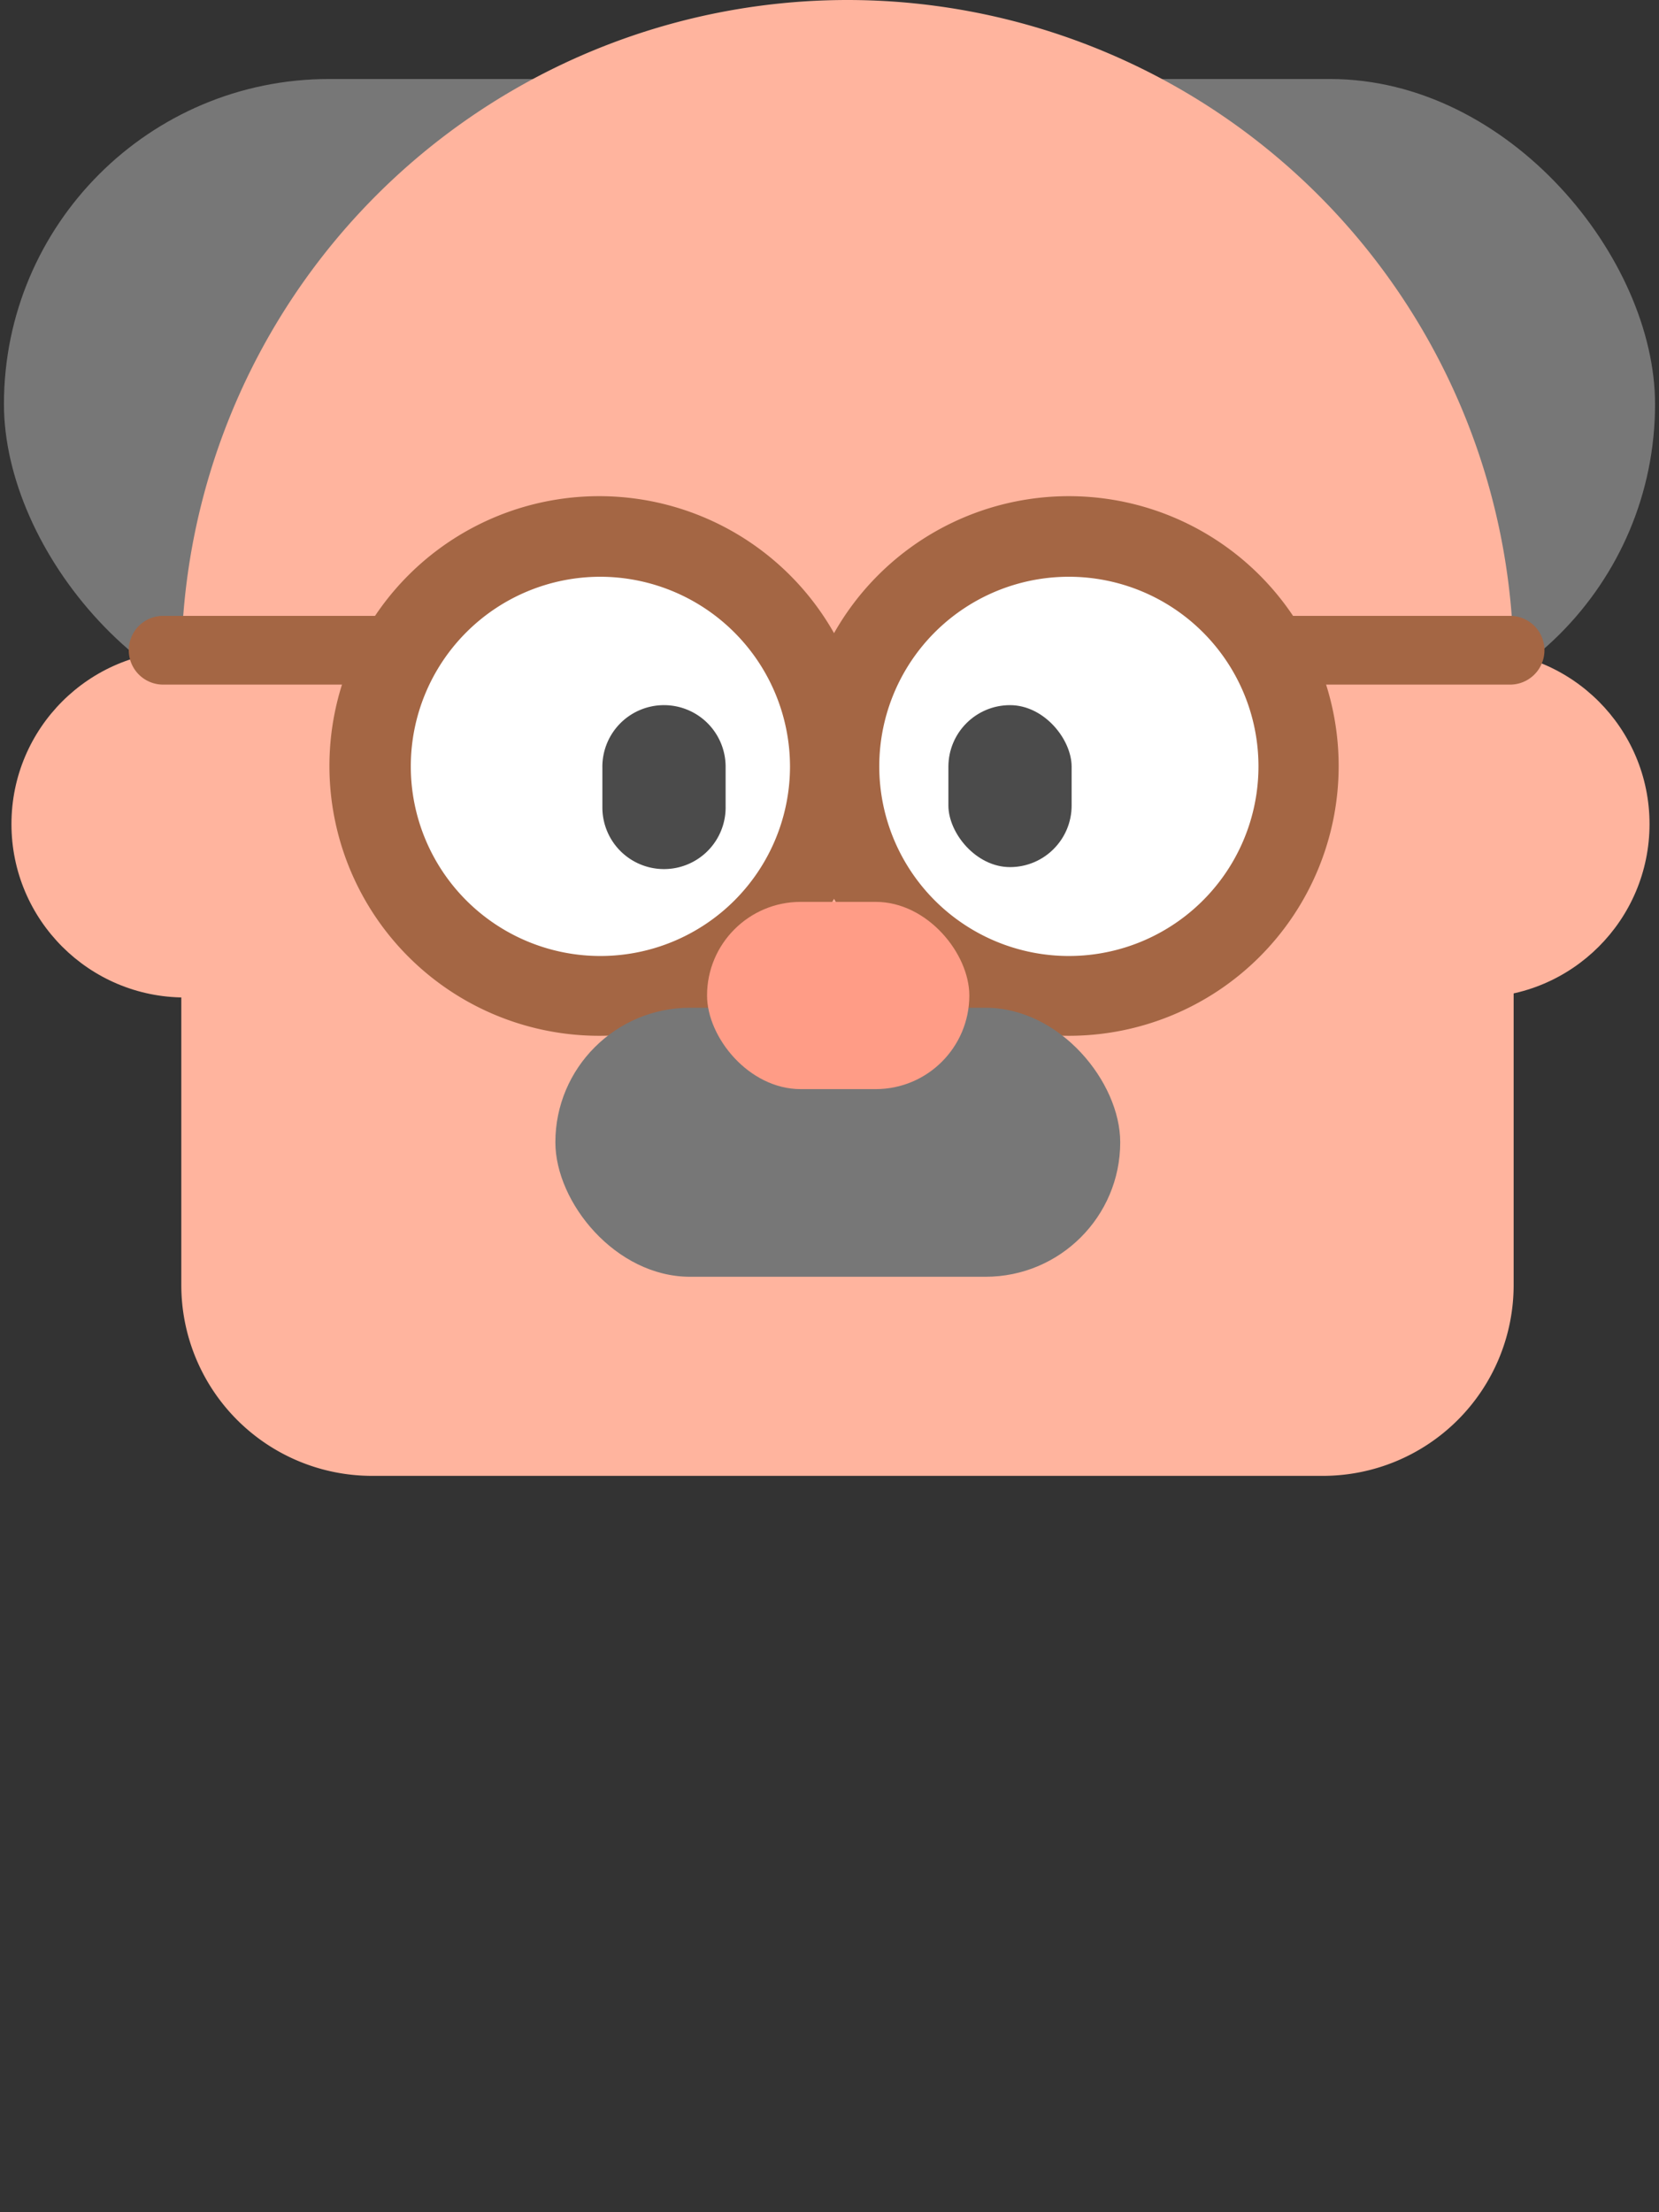 <svg id="Layer_3" data-name="Layer 3" xmlns="http://www.w3.org/2000/svg" viewBox="0 0 42 56"><rect x="0" y="0" width="42" height="56" fill="#333333" stroke="none"/><defs><style>.cls-1{fill:#777}.cls-2{fill:#ffb49e}.cls-3{fill:#fff}.cls-4{fill:#a46644}.cls-5{fill:#4b4b4b}</style></defs><rect class="cls-1" x=".1" y="2" width="41.8" height="16.46" rx="8.23" ry="8.23"/><circle class="cls-2" cx="37.37" cy="20.86" r="4.39"/><circle class="cls-2" cx="4.68" cy="20.86" r="4.39"/><path class="cls-2" d="M21.46 0a16.87 16.87 0 0 1 16.86 16.87v15.66a4.83 4.83 0 0 1-4.83 4.83H9.42a4.83 4.83 0 0 1-4.83-4.83V16.87A16.87 16.87 0 0 1 21.46 0z"/><path class="cls-3" d="M21 19.39a5.81 5.81 0 0 1-11.62.11v-.11a5.81 5.81 0 0 1 11.62 0zM32.88 19.39a5.81 5.81 0 0 1-11.62.11v-.11a5.81 5.81 0 0 1 11.62 0z"/><path class="cls-3" d="M33.05 19.39v.09a4.87 4.87 0 0 1-.6 2.28A5 5 0 0 1 30 24a4.87 4.87 0 0 1-2 .41 5 5 0 0 1-2-.41 4.77 4.77 0 0 1-1.41-.92 4.24 4.24 0 0 1-.46-.49 4.93 4.93 0 0 1-1.15-3.17 5 5 0 0 1 10 0z"/><path class="cls-4" d="M15.19 26.22A6.83 6.83 0 1 1 22 19.4a6.83 6.83 0 0 1-6.81 6.82zm0-11.62A4.8 4.8 0 1 0 20 19.4a4.81 4.81 0 0 0-4.81-4.8z"/><path class="cls-4" d="M27.07 26.22a6.83 6.83 0 1 1 6.82-6.82 6.83 6.83 0 0 1-6.82 6.82zm0-11.62a4.8 4.8 0 1 0 4.79 4.8 4.8 4.8 0 0 0-4.79-4.8z"/><path class="cls-4" d="M38.23 17.33h-6.14a.87.87 0 0 1 0-1.74h6.14a.87.87 0 0 1 0 1.74zM10.28 17.33H4.13a.87.87 0 0 1 0-1.74h6.15a.87.87 0 1 1 0 1.74z"/><rect class="cls-1" x="14.06" y="25.51" width="14.3" height="6.81" rx="3.41" ry="3.41"/><path class="cls-5" d="M16.81 17.85a1.56 1.56 0 0 1 1.56 1.56v1A1.56 1.56 0 0 1 16.81 22a1.56 1.56 0 0 1-1.56-1.56v-1a1.56 1.56 0 0 1 1.56-1.59z"/><rect class="cls-5" x="24.01" y="17.85" width="3.12" height="4.1" rx="1.56" ry="1.56"/><rect x="17.9" y="22.83" width="6.64" height="4.74" rx="2.37" ry="2.37" fill="#ff9c86"/></svg>